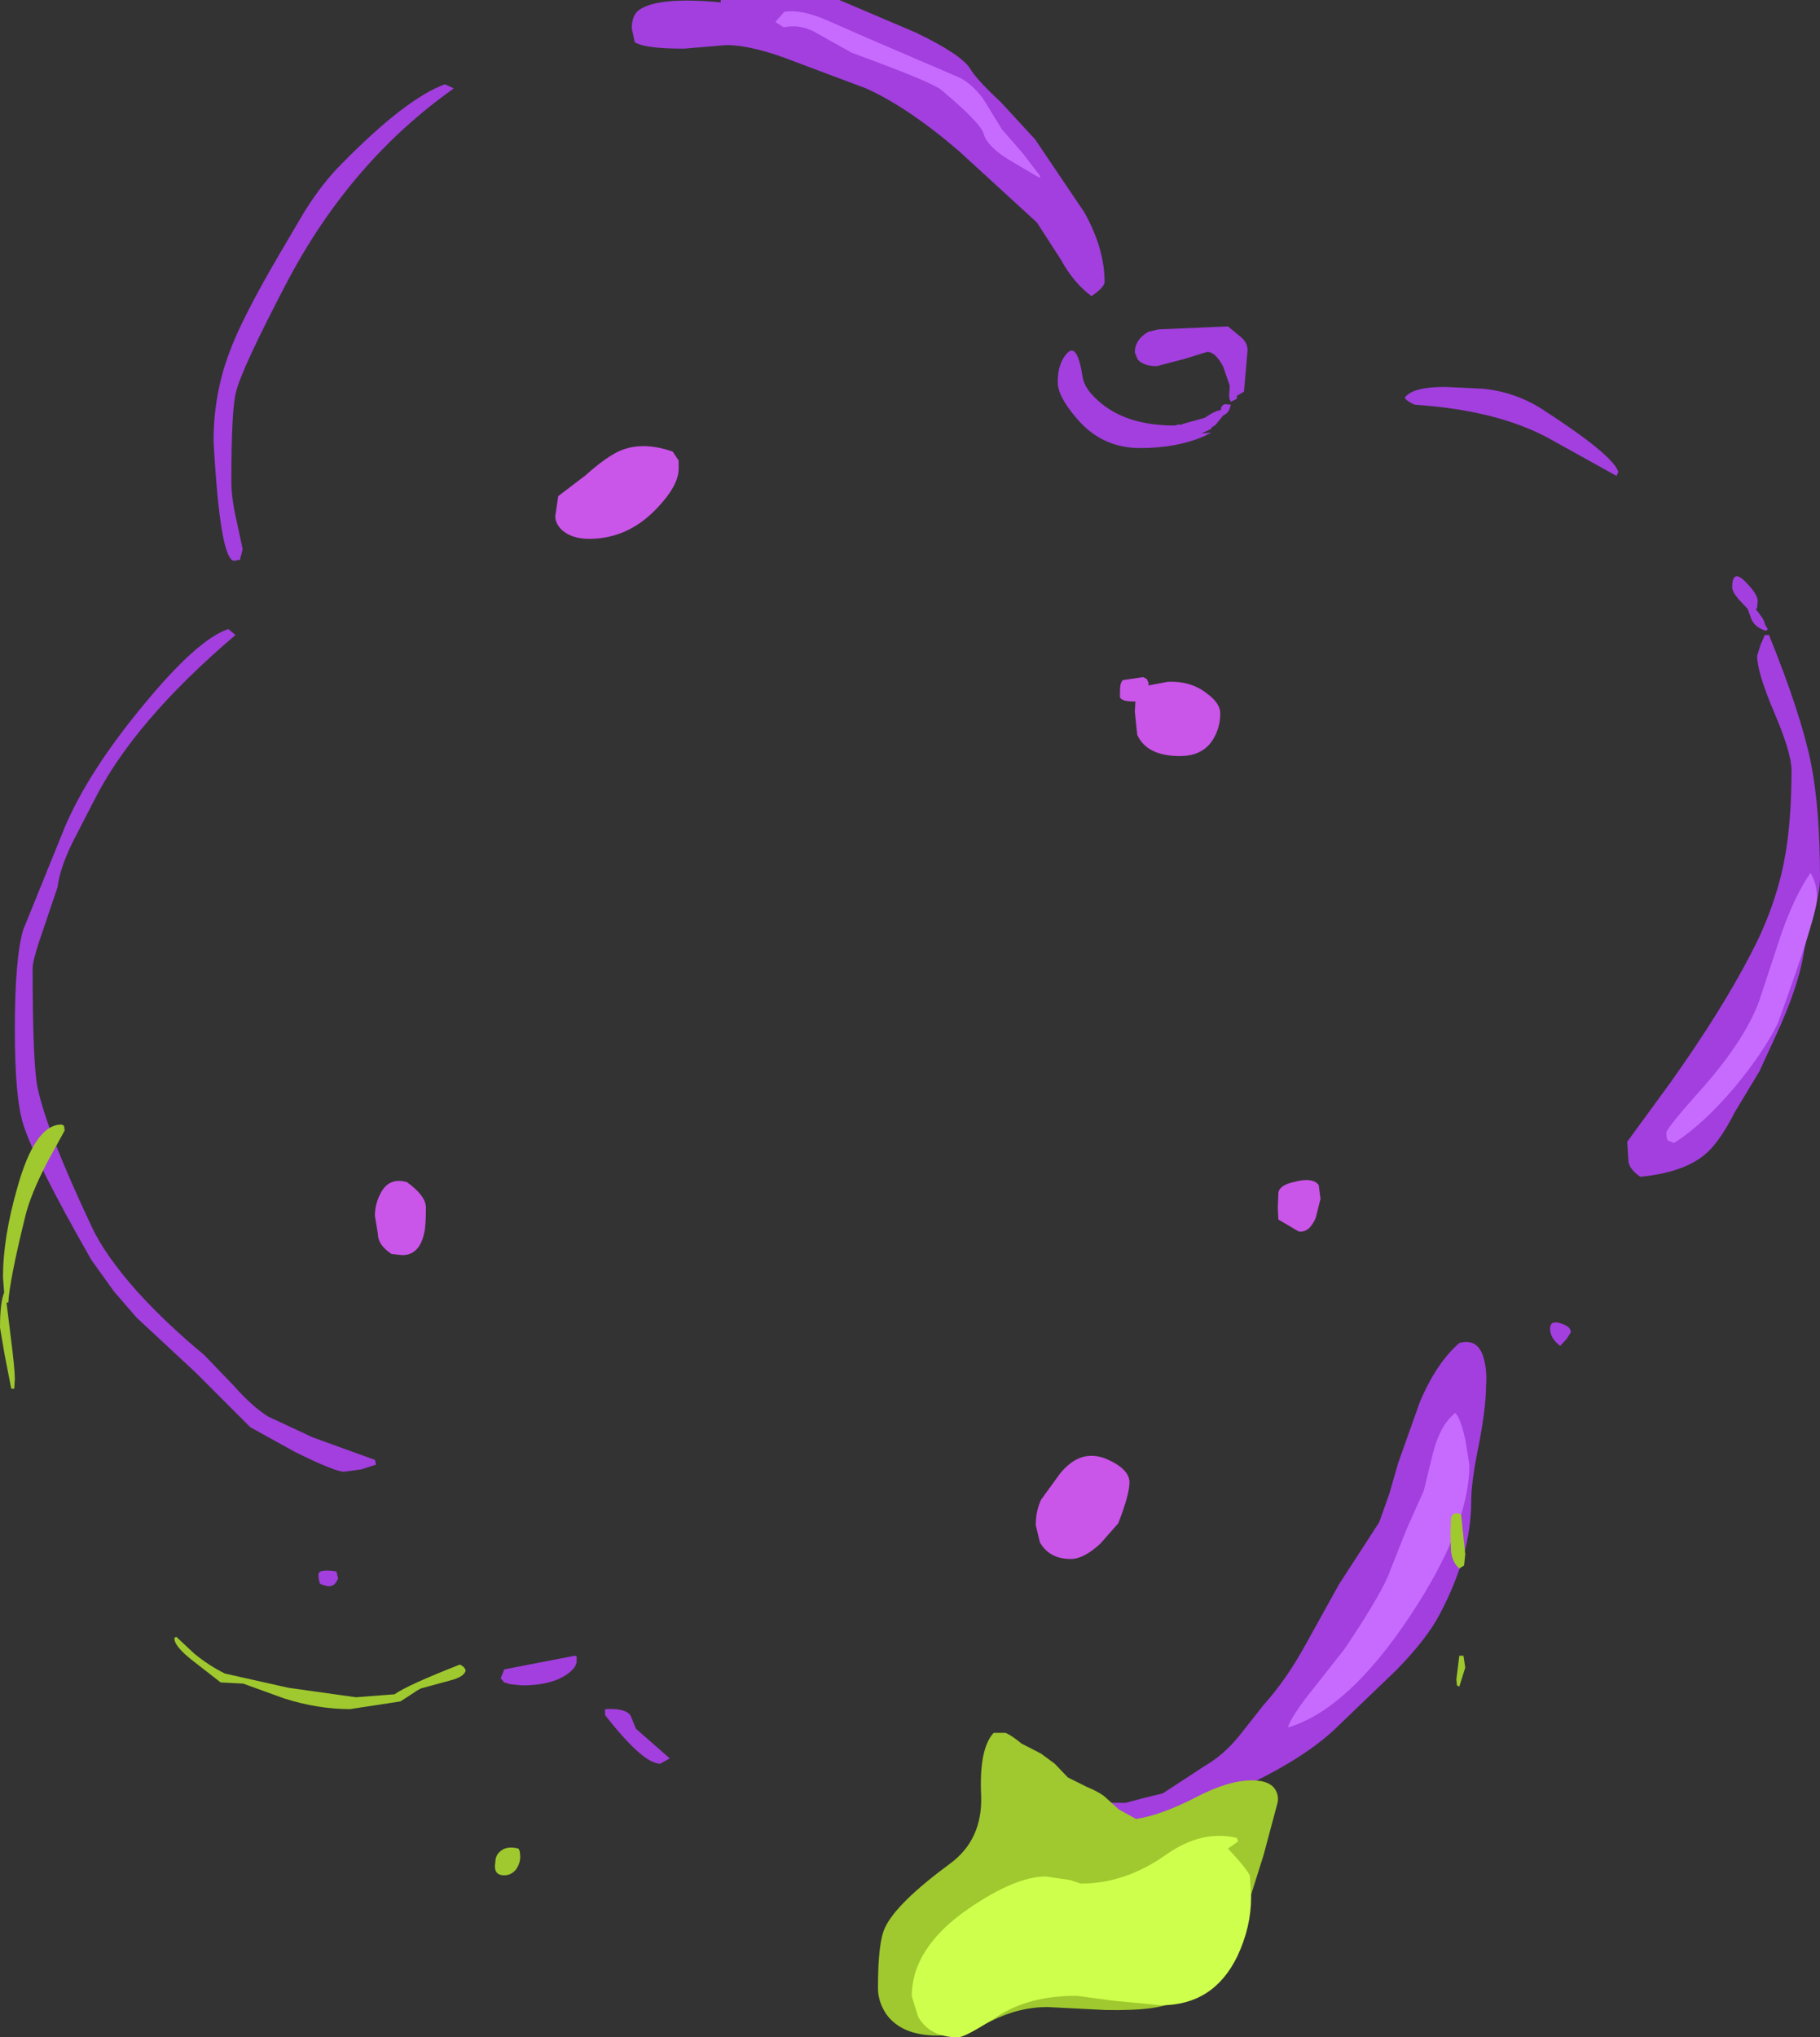 <?xml version="1.0" encoding="UTF-8" standalone="no"?>
<svg xmlns:xlink="http://www.w3.org/1999/xlink" height="171.65px" width="153.4px" xmlns="http://www.w3.org/2000/svg">
  <rect width="100%" height="100%" fill="#333333" stroke="none"/>
  <g transform="matrix(1.0, 0.0, 0.0, 1.0, 76.25, 76.25)">
    <path d="M-15.5 -76.25 L-5.5 -76.25 0.95 -73.5 Q4.7 -71.7 5.5 -70.5 6.0 -69.6 8.1 -67.65 L11.0 -64.5 15.15 -58.35 Q16.85 -55.3 16.85 -52.5 16.85 -52.05 15.75 -51.3 14.25 -52.4 13.15 -54.4 L11.15 -57.5 4.6 -63.5 Q0.3 -67.2 -3.25 -68.8 L-9.25 -71.05 Q-12.8 -72.45 -15.05 -72.45 L-18.6 -72.15 Q-21.95 -72.15 -22.75 -72.7 L-23.0 -73.85 Q-23.0 -74.95 -22.4 -75.4 -20.8 -76.55 -15.5 -76.05 L-15.5 -76.25 M-38.75 -69.15 L-38.0 -68.8 Q-46.7 -62.65 -52.05 -52.5 -55.85 -45.25 -56.35 -43.25 -56.75 -41.8 -56.75 -35.7 -56.75 -34.2 -56.25 -32.1 L-55.8 -30.0 -55.9 -29.55 -56.0 -29.25 -56.0 -29.1 -56.5 -29.0 Q-57.7 -29.0 -58.25 -39.1 -58.25 -43.05 -56.9 -46.6 -55.9 -49.35 -52.75 -54.75 L-50.6 -58.4 Q-49.1 -60.8 -47.5 -62.4 -42.05 -67.95 -38.75 -69.15 M-57.0 -23.25 L-56.4 -22.75 Q-65.05 -15.4 -68.4 -8.65 L-70.15 -5.25 Q-71.2 -3.1 -71.4 -1.5 L-72.5 1.75 Q-73.5 4.6 -73.5 5.3 -73.5 13.2 -73.1 15.3 -72.35 19.0 -68.5 27.15 -67.4 29.5 -64.7 32.55 -62.2 35.3 -59.05 37.9 L-56.55 40.5 Q-55.0 42.25 -53.65 43.1 L-49.9 44.85 -44.65 46.75 -44.55 47.15 -45.8 47.55 -47.25 47.75 Q-48.0 47.75 -51.35 46.1 L-55.15 44.0 -59.75 39.4 -64.75 34.75 -66.65 32.55 -68.55 29.9 Q-73.35 21.5 -74.3 18.45 -75.0 16.2 -75.0 10.5 -75.0 4.5 -74.3 2.1 L-70.75 -6.65 Q-68.75 -11.3 -64.2 -16.8 -59.6 -22.4 -57.0 -23.25 M-19.8 71.9 L-20.6 72.35 Q-22.05 72.35 -25.25 68.25 L-25.25 67.75 Q-23.5 67.65 -23.1 68.3 L-22.65 69.4 -19.8 71.9 M-27.65 63.7 Q-27.65 64.35 -28.75 65.0 -30.05 65.75 -32.25 65.75 L-33.25 65.65 -33.75 65.5 -34.05 65.15 -33.75 64.4 -27.8 63.25 -27.65 63.3 -27.65 63.7 M-47.9 56.15 L-47.75 56.75 -47.95 57.1 Q-48.15 57.4 -48.6 57.4 L-49.15 57.25 -49.3 57.15 -49.4 56.7 -49.4 56.3 -49.25 56.15 Q-48.75 56.0 -47.9 56.15 M60.15 -36.5 L60.0 -36.15 54.15 -39.4 Q49.8 -41.7 43.0 -42.15 42.3 -42.45 42.15 -42.75 42.8 -43.65 45.55 -43.65 L48.75 -43.5 Q51.65 -43.2 54.0 -41.6 59.7 -37.9 60.15 -36.5 M71.9 -25.6 L71.85 -25.05 71.75 -24.9 72.0 -24.6 72.2 -24.3 72.25 -24.25 72.4 -24.0 72.4 -23.95 72.5 -23.75 72.5 -23.65 72.75 -23.25 72.6 -23.1 Q71.75 -23.35 71.4 -24.0 L71.05 -24.95 70.3 -25.75 Q69.75 -26.4 69.75 -26.75 69.75 -28.35 70.85 -27.25 71.9 -26.2 71.9 -25.6 M72.85 -22.75 Q75.55 -16.1 76.4 -11.9 77.15 -8.1 77.15 -2.25 77.15 -1.15 76.6 0.8 75.9 3.15 75.75 4.25 75.25 7.05 73.5 10.85 L72.05 14.0 70.0 17.4 Q68.9 19.55 67.9 20.6 66.1 22.5 62.0 22.9 61.0 22.2 61.0 21.5 L60.9 19.95 64.55 14.95 Q68.75 9.05 71.25 4.25 73.3 0.4 74.1 -3.55 74.75 -6.8 74.75 -11.35 74.75 -12.8 73.3 -16.2 71.85 -19.6 71.85 -21.0 L72.15 -21.95 72.5 -22.75 72.85 -22.75 M28.0 -42.65 L27.5 -42.4 Q27.35 -42.6 27.35 -42.95 L27.4 -43.75 26.85 -45.35 Q26.2 -46.6 25.5 -46.6 L23.55 -46.0 21.25 -45.4 Q20.15 -45.4 19.65 -45.95 L19.4 -46.55 Q19.4 -47.65 20.55 -48.3 L21.4 -48.5 27.25 -48.75 28.4 -47.8 Q28.9 -47.35 28.9 -46.75 L28.6 -43.25 28.0 -42.9 28.0 -42.65 M22.75 -40.4 L23.15 -40.5 23.25 -40.45 23.5 -40.55 25.3 -41.05 Q26.15 -41.65 26.65 -41.7 26.65 -42.1 27.0 -42.2 L27.5 -42.15 27.35 -41.7 Q27.2 -41.4 26.85 -41.25 L26.2 -40.45 25.9 -40.25 25.8 -40.1 25.6 -40.0 25.05 -39.75 25.25 -39.75 25.85 -39.8 25.25 -39.5 Q22.95 -38.5 19.85 -38.5 16.6 -38.5 14.5 -41.0 12.9 -42.85 12.9 -44.05 12.9 -45.65 13.7 -46.5 14.55 -47.4 15.0 -44.5 15.15 -43.4 16.65 -42.2 18.9 -40.4 22.75 -40.4 M56.15 36.0 L55.8 36.55 55.25 37.15 Q54.4 36.5 54.4 35.7 54.4 34.95 55.3 35.25 56.15 35.5 56.15 36.0 M24.15 76.35 L22.35 76.75 21.95 76.95 21.05 77.35 17.1 77.25 17.05 77.1 16.25 77.1 14.7 76.9 13.1 76.5 13.0 76.15 Q13.2 75.8 14.5 75.6 L18.6 75.65 20.3 75.2 21.75 74.85 25.35 72.5 Q26.9 71.6 28.2 70.0 L30.25 67.4 Q32.15 65.3 33.8 62.3 L36.6 57.25 40.0 52.0 40.85 49.6 41.6 47.0 43.45 41.8 Q44.85 38.55 46.75 36.9 48.4 36.45 48.85 38.35 49.1 39.35 49.0 40.55 49.0 42.3 48.4 45.45 47.75 48.6 47.75 50.25 47.75 54.75 45.1 59.75 44.0 61.85 41.45 64.45 L36.35 69.35 Q33.9 71.7 29.3 73.95 L27.5 74.8 Q26.05 75.85 24.15 76.35" fill="#a23fde" fill-rule="evenodd" stroke="none"/>
    <path d="M11.4 -61.45 L11.4 -61.25 8.85 -62.75 Q6.95 -63.9 6.65 -65.0 6.35 -65.95 3.05 -68.7 2.25 -69.35 -4.45 -71.8 L-7.4 -73.45 Q-8.75 -74.25 -10.2 -73.95 L-10.9 -74.4 -10.15 -75.25 Q-8.7 -75.5 -6.45 -74.5 L-3.15 -73.05 4.65 -69.7 Q5.65 -69.2 6.6 -67.95 L8.2 -65.35 9.9 -63.4 11.4 -61.45 M76.35 -2.7 Q76.9 -1.8 76.9 -0.6 76.9 0.85 73.6 9.95 72.4 12.4 70.0 15.3 67.3 18.5 64.85 20.05 L64.35 19.85 Q64.2 19.75 64.2 19.2 64.2 18.8 67.35 15.3 70.8 11.35 72.0 8.15 L73.9 2.4 Q75.05 -0.85 76.35 -2.7 M46.4 42.8 Q46.8 43.1 47.25 45.0 L47.6 47.15 Q47.6 52.35 42.6 59.9 37.35 67.8 32.3 69.3 32.6 68.3 34.5 65.95 L37.1 62.65 Q40.35 57.8 40.95 56.0 L42.3 52.6 43.75 49.35 44.55 46.1 Q45.15 43.8 46.4 42.8" fill="#c76bff" fill-rule="evenodd" stroke="none"/>
    <path d="M20.1 -19.2 L20.4 -19.05 20.55 -18.75 20.55 -18.5 22.15 -18.8 Q24.15 -18.9 25.5 -17.8 26.6 -17.0 26.6 -16.15 26.6 -15.0 26.05 -14.05 25.2 -12.55 23.2 -12.55 20.4 -12.55 19.6 -14.35 L19.4 -16.3 19.45 -17.15 19.25 -17.15 Q18.3 -17.15 18.15 -17.5 L18.15 -18.05 Q18.15 -18.75 18.4 -18.95 L20.1 -19.2 M35.05 24.75 L34.65 26.35 Q34.1 27.65 33.2 27.5 L31.5 26.5 31.45 25.5 31.5 24.2 Q31.65 23.6 32.75 23.35 34.4 22.9 34.9 23.6 L35.05 24.75 M18.95 48.65 Q18.95 49.65 18.0 52.1 L16.5 53.8 Q15.1 55.1 14.0 55.1 12.2 55.1 11.4 53.7 L11.05 52.25 Q11.05 51.05 11.5 50.1 L13.1 47.9 Q14.8 45.8 16.95 46.65 18.95 47.5 18.95 48.65 M-19.55 -38.2 L-19.05 -37.45 -19.05 -36.75 Q-19.05 -35.3 -21.0 -33.3 -23.4 -30.85 -26.6 -30.85 -28.05 -30.85 -28.9 -31.6 -29.45 -32.15 -29.45 -32.75 L-29.2 -34.45 -26.9 -36.2 Q-25.4 -37.55 -24.25 -38.15 -22.25 -39.15 -19.55 -38.2 M-41.95 23.35 Q-40.35 24.5 -40.35 25.5 -40.35 27.05 -40.5 27.65 -40.9 29.5 -42.35 29.5 L-43.25 29.4 Q-44.4 28.65 -44.4 27.7 L-44.65 26.2 Q-44.65 25.2 -44.2 24.35 -43.5 22.9 -41.95 23.35" fill="#ca55e9" fill-rule="evenodd" stroke="none"/>
    <path d="M7.5 69.75 L8.5 69.75 Q9.0 69.95 9.85 70.65 L11.5 71.5 12.65 72.35 13.75 73.5 15.35 74.3 Q16.55 74.8 17.0 75.25 L18.05 76.2 19.5 77.0 Q21.6 76.7 24.6 75.15 27.3 73.75 29.25 73.75 30.95 73.75 31.35 74.75 31.55 75.25 31.4 75.75 L30.25 80.05 28.5 85.6 27.6 87.85 25.75 90.5 23.0 92.25 Q21.65 93.2 16.9 93.1 L12.05 92.85 Q9.6 92.85 7.25 94.05 4.85 95.25 2.75 95.25 -0.25 95.25 -1.55 93.45 -2.25 92.4 -2.25 91.25 -2.25 87.35 -1.65 86.15 -0.7 84.1 3.85 80.75 6.55 78.75 6.45 75.1 6.25 71.1 7.5 69.75 M46.9 51.35 L47.25 54.7 47.15 55.65 46.75 55.9 Q46.2 55.45 46.05 54.5 L46.0 52.9 46.05 51.65 Q46.2 51.05 46.9 51.35 M47.1 63.25 L47.25 64.25 46.75 65.85 46.55 65.75 46.5 65.25 46.75 63.25 47.1 63.25 M-71.05 18.5 L-70.85 18.6 -70.8 19.0 -72.2 21.55 Q-73.7 24.4 -74.15 26.35 -75.45 31.65 -75.55 33.5 L-75.7 33.5 -75.35 36.35 Q-75.0 39.05 -75.0 39.95 L-75.05 40.75 -75.3 40.75 -75.85 37.95 -76.25 35.6 Q-76.25 33.5 -75.9 32.65 L-76.0 31.35 Q-76.0 28.05 -74.8 23.85 -73.3 18.45 -71.05 18.5 M-61.4 61.65 L-59.9 63.05 Q-58.7 64.05 -57.3 64.75 L-51.95 65.95 -46.25 66.75 -43.0 66.5 Q-41.85 65.7 -37.5 64.0 -37.1 64.15 -37.0 64.5 -37.1 64.95 -38.0 65.25 L-40.75 66.0 Q-41.0 66.1 -41.65 66.55 L-42.5 67.1 -46.75 67.75 Q-49.45 67.75 -52.3 66.85 L-55.75 65.6 -57.65 65.5 -59.9 63.75 Q-61.6 62.45 -61.55 61.75 L-61.4 61.65 M-32.55 79.5 L-32.45 79.7 -32.4 80.15 Q-32.4 80.75 -32.75 81.25 -33.15 81.75 -33.75 81.75 -34.7 81.75 -34.5 80.65 -34.5 80.05 -34.05 79.7 -33.5 79.25 -32.55 79.5" fill="#9fc92e" fill-rule="evenodd" stroke="none"/>
    <path d="M28.0 78.6 L28.1 78.9 27.25 79.5 Q28.85 81.2 29.1 81.8 L29.2 83.6 Q29.2 86.1 28.05 88.55 26.05 92.7 21.6 92.7 L17.45 92.3 14.5 91.9 Q10.45 91.9 7.8 93.65 5.1 95.4 4.5 95.4 2.15 95.4 1.15 93.7 L0.6 91.95 Q0.6 87.85 5.4 84.55 9.35 81.85 11.9 81.85 L13.95 82.15 14.85 82.45 Q18.6 82.45 22.05 80.0 25.05 77.9 28.0 78.6" fill="#cfff4d" fill-rule="evenodd" stroke="none"/>
  </g>
</svg>
